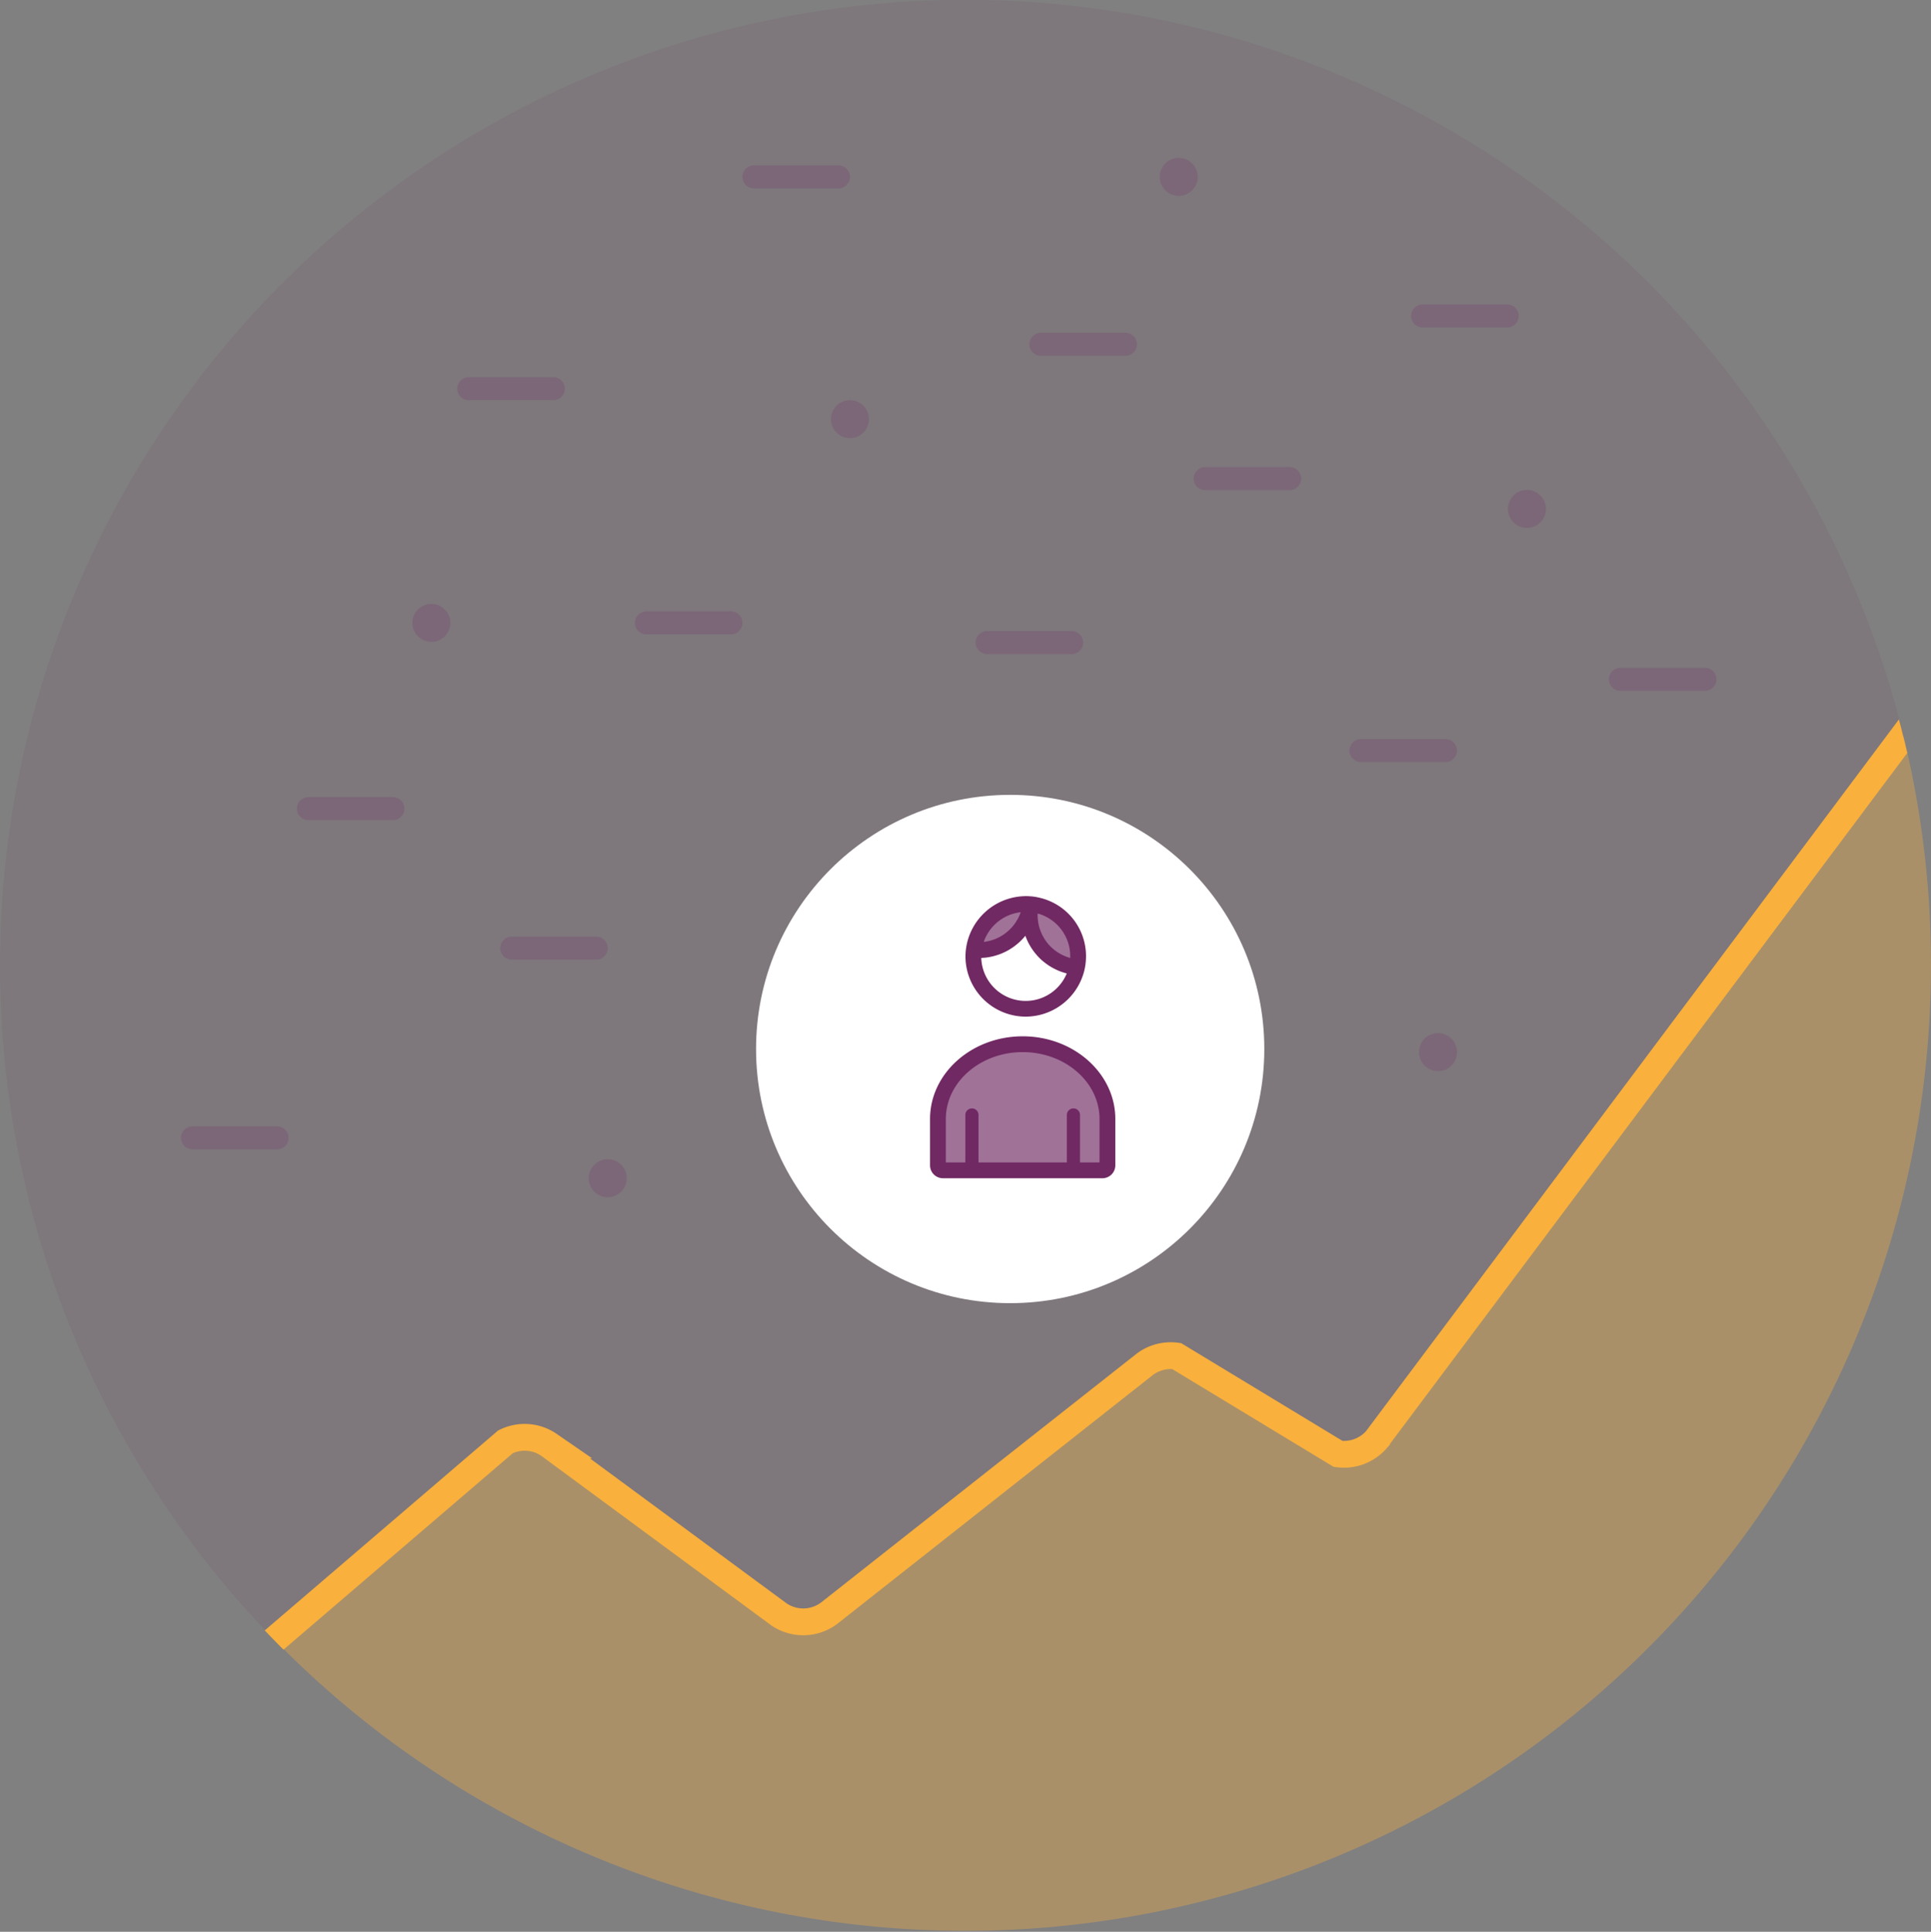 <svg xmlns="http://www.w3.org/2000/svg" width="252" height="252.071" viewBox="0 0 252 252.071">
    <rect x="0" y="0" width="252" height="252.071" fill="#808080" stroke="none"/>
    <defs>
        <style>
            .cls-1,.cls-7{fill:none}.cls-2{opacity:.2}.cls-3,.cls-4,.cls-9{fill:#702963}.cls-4{opacity:.1}.cls-5{fill:#fbb03b;opacity:.33}.cls-6{clip-path:url(#clip-path)}.cls-7{stroke:#f9b03c;stroke-miterlimit:10;stroke-width:3.5px}.cls-8{fill:#fff}.cls-9{opacity:.66}
        </style>
        <clipPath id="clip-path">
            <circle id="Ellipse_3193" cx="126" cy="126" r="126" class="cls-1" data-name="Ellipse 3193" transform="translate(2166.388 411.644)"/>
        </clipPath>
    </defs>
    <g id="Groupe_14735" data-name="Groupe 14735" transform="translate(-2166.388 -411.573)">
        <g id="Groupe_14729" class="cls-2" data-name="Groupe 14729">
            <path id="Tracé_51809" d="M2344 511.019h11.028a1.5 1.5 0 0 0 0-3H2344a1.5 1.5 0 0 0 0 3z" class="cls-3" data-name="Tracé 51809"/>
            <path id="Tracé_51810" d="M2295.213 496.919h11.028a1.5 1.5 0 0 0 0-3h-11.028a1.5 1.5 0 0 0 0 3z" class="cls-3" data-name="Tracé 51810"/>
            <path id="Tracé_49200" d="M2261.779 494.352h-11.028a1.5 1.5 0 0 1 0-3h11.028a1.5 1.5 0 0 1 0 3z" class="cls-3" data-name="Tracé 49200"/>
            <path id="Tracé_49200-2" d="M2238.6 463.792h-11.03a1.5 1.5 0 0 1 0-3h11.03a1.5 1.5 0 0 1 0 3z" class="cls-3" data-name="Tracé 49200"/>
            <path id="Tracé_49200-3" d="M2334.688 475.526h-11.028a1.5 1.5 0 0 1 0-3h11.028a1.5 1.5 0 0 1 0 3z" class="cls-3" data-name="Tracé 49200"/>
            <path id="Tracé_51811" d="M2206.637 518.584h11.028a1.5 1.5 0 0 0 0-3h-11.028a1.5 1.5 0 0 0 0 3z" class="cls-3" data-name="Tracé 51811"/>
            <path id="Tracé_49200-4" d="M2313.255 458h-11.028a1.5 1.5 0 0 1 0-3h11.028a1.5 1.5 0 0 1 0 3z" class="cls-3" data-name="Tracé 49200"/>
            <path id="Tracé_49200-5" d="M2275.807 436.153h-11.028a1.5 1.5 0 0 1 0-3h11.028a1.5 1.5 0 0 1 0 3z" class="cls-3" data-name="Tracé 49200"/>
            <path id="Tracé_51812" d="M2204.044 560.05a1.5 1.5 0 0 0-1.5-1.5h-11.028a1.5 1.5 0 0 0 0 3h11.028a1.5 1.5 0 0 0 1.5-1.5z" class="cls-3" data-name="Tracé 51812"/>
            <path id="Tracé_49200-6" d="M2363.08 454.3h-11.028a1.5 1.5 0 0 1 0-3h11.028a1.5 1.5 0 0 1 0 3z" class="cls-3" data-name="Tracé 49200"/>
            <path id="Tracé_51813" d="M2377.861 501.715h11.028a1.5 1.5 0 0 0 0-3h-11.028a1.5 1.5 0 0 0 0 3z" class="cls-3" data-name="Tracé 51813"/>
            <path id="Tracé_51814" d="M2233.172 536.793h11.028a1.5 1.5 0 0 0 0-3h-11.028a1.5 1.5 0 0 0 0 3z" class="cls-3" data-name="Tracé 51814"/>
            <circle id="Ellipse_3189" cx="2.477" cy="2.477" r="2.477" class="cls-3" data-name="Ellipse 3189" transform="translate(2363.184 475.503)"/>
            <path id="Tracé_51815" d="M2354.053 551.337a2.477 2.477 0 1 0-2.477-2.477 2.477 2.477 0 0 0 2.477 2.477z" class="cls-3" data-name="Tracé 51815"/>
            <path id="Tracé_51816" d="M2245.7 567.794a2.477 2.477 0 1 0-2.476-2.476 2.477 2.477 0 0 0 2.476 2.476z" class="cls-3" data-name="Tracé 51816"/>
            <circle id="Ellipse_3190" cx="2.477" cy="2.477" r="2.477" class="cls-3" data-name="Ellipse 3190" transform="translate(2220.203 490.375)"/>
            <circle id="Ellipse_3191" cx="2.477" cy="2.477" r="2.477" class="cls-3" data-name="Ellipse 3191" transform="translate(2317.742 432.176)"/>
            <circle id="Ellipse_3192" cx="2.477" cy="2.477" r="2.477" class="cls-3" data-name="Ellipse 3192" transform="translate(2274.83 463.792)"/>
        </g>
        <g id="Groupe_14730" data-name="Groupe 14730">
            <path id="Tracé_51817" d="M2238.053 600.12l29.971 22.091a5.63 5.63 0 0 0 6.589-.147l41.163-32.456a5.628 5.628 0 0 1 4.167-1.086l21.072 12.764a5.629 5.629 0 0 0 5-1.855l68.777-91.846A126.008 126.008 0 1 0 2202.2 625.548l30.164-25.838a5.628 5.628 0 0 1 5.689.41z" class="cls-4" data-name="Tracé 51817"/>
            <path id="Tracé_51818" d="M2346.01 599.431a5.629 5.629 0 0 1-5 1.855l-21.072-12.764a5.628 5.628 0 0 0-4.167 1.086l-41.163 32.456a5.63 5.63 0 0 1-6.589.147l-29.971-22.091a5.628 5.628 0 0 0-5.69-.41l-30.158 25.838a126.026 126.026 0 0 0 212.588-117.963z" class="cls-5" data-name="Tracé 51818"/>
        </g>
        <g id="Groupe_14733" data-name="Groupe 14733">
            <g id="Groupe_14732" data-name="Groupe 14732">
                <g id="Groupe_14731" class="cls-6" data-name="Groupe 14731">
                    <path id="Tracé_51819" d="M2423.878 495.445l-77.868 103.986a5.629 5.629 0 0 1-5 1.855l-21.072-12.764a5.628 5.628 0 0 0-4.167 1.086l-41.163 32.456a5.63 5.63 0 0 1-6.589.147l-29.971-22.091a5.628 5.628 0 0 0-5.69-.41l-35.333 30.266" class="cls-7" data-name="Tracé 51819"/>
                </g>
            </g>
        </g>
        <g id="Groupe_14734" data-name="Groupe 14734">
            <circle id="Ellipse_3194" cx="33.164" cy="33.164" r="33.164" class="cls-8" data-name="Ellipse 3194" transform="translate(2265.055 515.292)"/>
            <g id="Corps_rouge_100_" data-name="Corps rouge 100%">
                <path id="Tracé_51820" d="M2289.041 564.343h20.81a.654.654 0 0 0 .654-.654v-6.044c0-5.39-4.951-9.76-11.059-9.76s-11.059 4.37-11.059 9.76v6.044a.654.654 0 0 0 .654.654z" class="cls-9" data-name="Tracé 51820"/>
                <path id="Tracé_51821" d="M2306.318 537.347c.174.025.348.038.52.049a6.621 6.621 0 0 0-5.609-7.477c-.174-.025-.347-.037-.52-.049a6.622 6.622 0 0 0 5.609 7.477z" class="cls-9" data-name="Tracé 51821"/>
                <path id="Tracé_51822" d="M2300.416 529.84c.025-.175.037-.348.049-.521a6.622 6.622 0 0 0-7.477 5.61 6.13 6.13 0 0 0-.049.52 6.622 6.622 0 0 0 7.477-5.609z" class="cls-9" data-name="Tracé 51822"/>
                <g id="Corps">
                    <path id="Tracé_51823" d="M2289.445 565.318h20.811a1.686 1.686 0 0 0 1.684-1.685v-6.044c0-5.95-5.423-10.791-12.089-10.791s-12.09 4.841-12.09 10.791v6.044a1.687 1.687 0 0 0 1.684 1.685zm.378-7.729c0-4.813 4.5-8.729 10.028-8.729s10.027 3.916 10.027 8.729v5.667h-2.545v-6.192a.859.859 0 1 0-1.718 0v6.192h-11.529v-6.192a.859.859 0 1 0-1.718 0v6.192h-2.545z" class="cls-3" data-name="Tracé 51823"/>
                    <g id="Tête">
                        <path id="Tracé_51824" d="M2300.251 542.17a5.833 5.833 0 0 0 5.358-3.576c-.053-.013-.1-.031-.155-.045s-.11-.031-.165-.048a7.744 7.744 0 0 1-.607-.208l-.023-.01a7.925 7.925 0 0 1-.563-.254l-.146-.073c-.187-.1-.371-.2-.549-.312l-.025-.016a8.9 8.9 0 0 1-.5-.346l-.126-.095a9.302 9.302 0 0 1-.479-.4l-.028-.027a7.25 7.25 0 0 1-.419-.422l-.1-.114a8.375 8.375 0 0 1-.4-.482l-.028-.04a7.629 7.629 0 0 1-.331-.483l-.084-.133a8.323 8.323 0 0 1-.306-.547l-.026-.057a7.386 7.386 0 0 1-.295-.679c-.019-.05-.033-.081-.048-.123-.114.14-.234.274-.357.4l-.082.086a7.663 7.663 0 0 1-.44.424l-.059.051q-.222.193-.459.37l-.058.045q-.248.18-.508.34l-.1.064c-.173.1-.349.2-.53.292l-.1.045c-.186.09-.375.175-.569.25l-.018.007c-.2.076-.4.142-.6.2l-.107.032q-.3.082-.6.142c-.038.008-.077.014-.115.021a7.96 7.96 0 0 1-.638.09h-.05c-.118.011-.236.02-.355.025a5.81 5.81 0 0 0 5.79 5.606z" class="cls-8" data-name="Tracé 51824"/>
                        <path id="Tracé_51825" d="M2296.943 536.049z" class="cls-3" data-name="Tracé 51825"/>
                        <path id="Tracé_51826" d="M2302.6 533.928z" class="cls-3" data-name="Tracé 51826"/>
                        <path id="Tracé_51827" d="M2295.611 536.432q.306-.06.6-.142-.294.082-.6.142z" class="cls-3" data-name="Tracé 51827"/>
                        <path id="Tracé_51828" d="M2298.242 535.4q.261-.16.508-.34-.25.178-.508.34z" class="cls-3" data-name="Tracé 51828"/>
                        <path id="Tracé_51829" d="M2296.322 536.258z" class="cls-3" data-name="Tracé 51829"/>
                        <path id="Tracé_51830" d="M2297.608 535.754z" class="cls-3" data-name="Tracé 51830"/>
                        <path id="Tracé_51831" d="M2298.808 535.013q.237-.177.459-.37-.222.193-.459.37z" class="cls-3" data-name="Tracé 51831"/>
                        <path id="Tracé_51832" d="M2300.253 533.8c-.016-.043-.029-.089-.045-.133a7.135 7.135 0 0 1-.36.415c.123-.131.243-.265.357-.4.015.037.033.077.048.118z" class="cls-3" data-name="Tracé 51832"/>
                        <path id="Tracé_51833" d="M2303.642 535.236z" class="cls-3" data-name="Tracé 51833"/>
                        <path id="Tracé_51834" d="M2303.293 534.884z" class="cls-3" data-name="Tracé 51834"/>
                        <path id="Tracé_51835" d="M2302.887 534.374a5.2 5.2 0 0 1-.189-.277c.059.095.124.186.189.277z" class="cls-3" data-name="Tracé 51835"/>
                        <path id="Tracé_51836" d="M2299.766 534.168z" class="cls-3" data-name="Tracé 51836"/>
                        <path id="Tracé_51837" d="M2302.246 536.757z" class="cls-3" data-name="Tracé 51837"/>
                        <path id="Tracé_51838" d="M2302.359 533.478q-.063-.134-.12-.27l.12.27z" class="cls-3" data-name="Tracé 51838"/>
                        <path id="Tracé_51839" d="M2300.313 533.95z" class="cls-3" data-name="Tracé 51839"/>
                        <path id="Tracé_51840" d="M2300.574 534.536z" class="cls-3" data-name="Tracé 51840"/>
                        <path id="Tracé_51841" d="M2300.964 535.216z" class="cls-3" data-name="Tracé 51841"/>
                        <path id="Tracé_51842" d="M2301.893 532.026z" class="cls-3" data-name="Tracé 51842"/>
                        <path id="Tracé_51843" d="M2301.323 535.739z" class="cls-3" data-name="Tracé 51843"/>
                        <path id="Tracé_51844" d="M2301.8 530.775v.209c0-.069.008-.138.011-.207z" class="cls-3" data-name="Tracé 51844"/>
                        <path id="Tracé_51845" d="M2301.823 531.512z" class="cls-3" data-name="Tracé 51845"/>
                        <path id="Tracé_51846" d="M2304.1 538.029z" class="cls-3" data-name="Tracé 51846"/>
                        <path id="Tracé_51847" d="M2294.858 536.543z" class="cls-3" data-name="Tracé 51847"/>
                        <path id="Tracé_51848" d="M2302.274 536.784z" class="cls-3" data-name="Tracé 51848"/>
                        <path id="Tracé_51849" d="M2302.162 533.01c-.034-.093-.065-.187-.1-.282.038.095.066.189.1.282z" class="cls-3" data-name="Tracé 51849"/>
                        <path id="Tracé_51850" d="M2303.4 537.644z" class="cls-3" data-name="Tracé 51850"/>
                        <path id="Tracé_51851" d="M2302.879 537.282z" class="cls-3" data-name="Tracé 51851"/>
                        <path id="Tracé_51852" d="M2305.328 536.323z" class="cls-3" data-name="Tracé 51852"/>
                        <path id="Tracé_51853" d="M2297.106 533.679q-.2.123-.416.229.21-.108.416-.229z" class="cls-3" data-name="Tracé 51853"/>
                        <path id="Tracé_51854" d="M2297.5 533.417z" class="cls-3" data-name="Tracé 51854"/>
                        <path id="Tracé_51855" d="M2297.878 533.117a6.114 6.114 0 0 1-.266.216c.088-.07.179-.141.266-.216z" class="cls-3" data-name="Tracé 51855"/>
                        <path id="Tracé_51856" d="M2298.276 532.744z" class="cls-3" data-name="Tracé 51856"/>
                        <path id="Tracé_51857" d="M2304.863 536.1c-.089-.047-.177-.1-.263-.148.086.053.174.103.263.148z" class="cls-3" data-name="Tracé 51857"/>
                        <path id="Tracé_51858" d="M2296.588 533.956z" class="cls-3" data-name="Tracé 51858"/>
                        <path id="Tracé_51859" d="M2296.114 534.156z" class="cls-3" data-name="Tracé 51859"/>
                        <path id="Tracé_51860" d="M2306.049 536.573l-.055-.013.055.017z" class="cls-3" data-name="Tracé 51860"/>
                        <path id="Tracé_51861" d="M2294.771 534.475a5.761 5.761 0 0 0 .882-.173 5.838 5.838 0 0 1-.882.173z" class="cls-3" data-name="Tracé 51861"/>
                        <path id="Tracé_51862" d="M2305.826 536.506z" class="cls-3" data-name="Tracé 51862"/>
                        <path id="Tracé_51863" d="M2298.633 532.34q-.149.186-.31.358.162-.172.31-.358z" class="cls-3" data-name="Tracé 51863"/>
                        <path id="Tracé_51864" d="M2298.914 531.958z" class="cls-3" data-name="Tracé 51864"/>
                        <path id="Tracé_51865" d="M2304.428 535.847z" class="cls-3" data-name="Tracé 51865"/>
                        <path id="Tracé_51866" d="M2299.172 531.536z" class="cls-3" data-name="Tracé 51866"/>
                        <path id="Tracé_51867" d="M2299.446 530.985z" class="cls-3" data-name="Tracé 51867"/>
                        <path id="Tracé_51868" d="M2302.007 532.526z" class="cls-3" data-name="Tracé 51868"/>
                        <path id="Tracé_51869" d="M2304.02 535.557z" class="cls-3" data-name="Tracé 51869"/>
                        <path id="Tracé_51870" d="M2299.588 530.6a5.324 5.324 0 0 1-.134.36c.05-.118.1-.238.139-.36z" class="cls-3" data-name="Tracé 51870"/>
                        <path id="Tracé_51871" d="M2300.253 533.8c.019.051.04.1.06.15l-.06-.15z" class="cls-3" data-name="Tracé 51871"/>
                        <path id="Tracé_51872" d="M2301.722 536.221l.1.114z" class="cls-3" data-name="Tracé 51872"/>
                        <path id="Tracé_51873" d="M2301.845 531.683c-.007-.057-.017-.114-.022-.171.005.057.015.114.022.171z" class="cls-3" data-name="Tracé 51873"/>
                        <path id="Tracé_51874" d="M2302.754 537.187l.125.095z" class="cls-3" data-name="Tracé 51874"/>
                        <path id="Tracé_51875" d="M2303.774 535.35c-.044-.038-.09-.075-.132-.114.042.039.088.076.132.114z" class="cls-3" data-name="Tracé 51875"/>
                        <path id="Tracé_51876" d="M2301.935 532.224c-.014-.066-.03-.131-.042-.2.012.069.028.134.042.2z" class="cls-3" data-name="Tracé 51876"/>
                        <path id="Tracé_51877" d="M2303.35 534.942c-.018-.02-.038-.038-.057-.058a.627.627 0 0 1 .057.058z" class="cls-3" data-name="Tracé 51877"/>
                        <path id="Tracé_51878" d="M2300.548 534.479l.026.057z" class="cls-3" data-name="Tracé 51878"/>
                        <path id="Tracé_51879" d="M2305.994 536.56c-.057-.016-.112-.036-.168-.054.056.018.111.038.168.054z" class="cls-3" data-name="Tracé 51879"/>
                        <path id="Tracé_51880" d="M2300.88 535.083l.084.133z" class="cls-3" data-name="Tracé 51880"/>
                        <path id="Tracé_51881" d="M2301.295 535.7l.028.04c-.009-.014-.023-.028-.028-.04z" class="cls-3" data-name="Tracé 51881"/>
                        <path id="Tracé_51882" d="M2304.178 535.673c-.053-.038-.106-.076-.158-.116.052.043.105.078.158.116z" class="cls-3" data-name="Tracé 51882"/>
                        <path id="Tracé_51883" d="M2302.239 533.208z" class="cls-3" data-name="Tracé 51883"/>
                        <path id="Tracé_51884" d="M2305.044 536.2a6.174 6.174 0 0 1-.181-.093c.06.027.12.058.181.093z" class="cls-3" data-name="Tracé 51884"/>
                        <path id="Tracé_51885" d="M2304.6 535.954c-.058-.035-.116-.07-.172-.107.056.037.114.072.172.107z" class="cls-3" data-name="Tracé 51885"/>
                        <path id="Tracé_51886" d="M2302.7 534.1c-.035-.055-.067-.112-.1-.169.031.054.063.111.1.169z" class="cls-3" data-name="Tracé 51886"/>
                        <path id="Tracé_51887" d="M2302.45 533.664c-.032-.061-.061-.124-.091-.186l.091.186z" class="cls-3" data-name="Tracé 51887"/>
                        <path id="Tracé_51888" d="M2302.274 536.784l-.028-.027z" class="cls-3" data-name="Tracé 51888"/>
                        <path id="Tracé_51889" d="M2303.95 537.956l.146.073z" class="cls-3" data-name="Tracé 51889"/>
                        <path id="Tracé_51890" d="M2305.509 536.4c-.062-.023-.121-.049-.181-.074.06.022.119.048.181.074z" class="cls-3" data-name="Tracé 51890"/>
                        <path id="Tracé_51891" d="M2302.067 532.728c-.021-.067-.042-.134-.06-.2.018.066.039.133.06.2z" class="cls-3" data-name="Tracé 51891"/>
                        <path id="Tracé_51892" d="M2303.376 537.628l.025.016z" class="cls-3" data-name="Tracé 51892"/>
                        <path id="Tracé_51893" d="M2302.98 534.505c-.033-.043-.062-.088-.093-.131.031.043.06.088.093.131z" class="cls-3" data-name="Tracé 51893"/>
                        <path id="Tracé_51894" d="M2301.048 528.546h-.028l-.077-.005h.038z" class="cls-3" data-name="Tracé 51894"/>
                        <path id="Tracé_51895" d="M2296.69 533.908l-.1.048.1-.048z" class="cls-3" data-name="Tracé 51895"/>
                        <path id="Tracé_51896" d="M2297.612 533.333c-.038.028-.075.057-.113.084.038-.027.075-.056.113-.084z" class="cls-3" data-name="Tracé 51896"/>
                        <path id="Tracé_51897" d="M2298.323 532.7l-.047.046c.015-.018.032-.032.047-.046z" class="cls-3" data-name="Tracé 51897"/>
                        <path id="Tracé_51898" d="M2297.985 533.025z" class="cls-3" data-name="Tracé 51898"/>
                        <path id="Tracé_51899" d="M2298.7 532.248c-.024.03-.046.062-.071.092a.632.632 0 0 0 .071-.092z" class="cls-3" data-name="Tracé 51899"/>
                        <path id="Tracé_51900" d="M2299.24 531.415c-.021.041-.045.08-.068.121.028-.041.047-.08.068-.121z" class="cls-3" data-name="Tracé 51900"/>
                        <path id="Tracé_51901" d="M2299 531.831l-.083.127z" class="cls-3" data-name="Tracé 51901"/>
                        <path id="Tracé_51902" d="M2297.166 533.641c-.02.012-.039.026-.06.038.021-.012.04-.026.06-.038z" class="cls-3" data-name="Tracé 51902"/>
                        <path id="Tracé_51903" d="M2299.454 530.963l-.008.022z" class="cls-3" data-name="Tracé 51903"/>
                        <path id="Tracé_51904" d="M2295.783 534.266c-.044.013-.087.028-.131.04.048-.012.087-.026.131-.04z" class="cls-3" data-name="Tracé 51904"/>
                        <path id="Tracé_51905" d="M2296.254 534.1l-.14.054z" class="cls-3" data-name="Tracé 51905"/>
                        <path id="Tracé_51906" d="M2298.138 535.462c.035-.021.07-.042.1-.064-.03.022-.065.043-.1.064z" class="cls-3" data-name="Tracé 51906"/>
                        <path id="Tracé_51907" d="M2297.512 535.8l.1-.045z" class="cls-3" data-name="Tracé 51907"/>
                        <path id="Tracé_51908" d="M2294.808 536.546h.05z" class="cls-3" data-name="Tracé 51908"/>
                        <path id="Tracé_51909" d="M2295.5 536.453c.038-.007.077-.013.115-.021l-.115.021z" class="cls-3" data-name="Tracé 51909"/>
                        <path id="Tracé_51910" d="M2298.75 535.058l.058-.045z" class="cls-3" data-name="Tracé 51910"/>
                        <path id="Tracé_51911" d="M2296.215 536.29l.107-.032z" class="cls-3" data-name="Tracé 51911"/>
                        <path id="Tracé_51912" d="M2296.925 536.056l.018-.007z" class="cls-3" data-name="Tracé 51912"/>
                        <path id="Tracé_51913" d="M2299.267 534.643l.059-.051z" class="cls-3" data-name="Tracé 51913"/>
                        <path id="Tracé_51914" d="M2299.848 534.082l-.082.086z" class="cls-3" data-name="Tracé 51914"/>
                        <path id="Tracé_51915" d="M2300.532 528.511l.411.026a7.82 7.82 0 0 0-.411-.026z" class="cls-3" data-name="Tracé 51915"/>
                        <path id="Tracé_51916" d="M2300.251 544.231a7.9 7.9 0 0 0 7.441-5.338 7.657 7.657 0 0 0 .252-.9 7.943 7.943 0 0 0 .153-1.135c.011-.165.018-.33.018-.494a7.821 7.821 0 0 0-6-7.632l-.087-.021a7.931 7.931 0 0 0-.982-.168l-.067-.006h-.038l-.411-.026c-.095 0-.19-.007-.281-.007-.055 0-.11.006-.165.007l-.109.005a7.923 7.923 0 0 0-7.523 6.872 7.782 7.782 0 0 0-.066.976v.084a7.872 7.872 0 0 0 7.865 7.783zm1.552-13.456h.007a5.772 5.772 0 0 1 4.243 5.59v.211c-.019-.006-.037-.013-.056-.018-.057-.016-.112-.036-.168-.054a5.634 5.634 0 0 1-.317-.109c-.061-.023-.121-.049-.181-.074a4.96 4.96 0 0 1-.465-.221c-.089-.047-.176-.1-.263-.148a5.555 5.555 0 0 1-.422-.281c-.053-.038-.106-.076-.158-.116a6.012 6.012 0 0 1-.247-.207c-.043-.038-.088-.075-.131-.115-.1-.094-.2-.192-.292-.293-.018-.02-.038-.038-.057-.058a6.309 6.309 0 0 1-.314-.379c-.032-.043-.061-.088-.092-.131a5.872 5.872 0 0 1-.189-.277c-.035-.055-.067-.112-.1-.169a7.477 7.477 0 0 1-.148-.264c-.032-.061-.061-.124-.09-.186a5.424 5.424 0 0 1-.197-.47c-.035-.092-.066-.187-.1-.282-.021-.067-.042-.134-.06-.2-.028-.1-.05-.2-.072-.3-.015-.066-.03-.131-.042-.2a5.547 5.547 0 0 1-.048-.343c-.007-.057-.016-.114-.022-.171a6.143 6.143 0 0 1-.024-.528c.002-.068.002-.137.002-.207zm-7.032 3.7a5.812 5.812 0 0 1 4.817-3.87h.005a5.84 5.84 0 0 1-.139.361l-.008.021a5.652 5.652 0 0 1-.206.43c-.021.04-.045.08-.068.121-.055.1-.114.2-.175.295l-.083.127c-.067.1-.137.2-.21.29l-.071.092q-.149.186-.31.357c-.015.017-.032.031-.047.047a4.803 4.803 0 0 1-.398.373 5.566 5.566 0 0 1-.266.216c-.038.028-.075.057-.113.084a5.378 5.378 0 0 1-.333.224l-.06.039a5.768 5.768 0 0 1-.416.228l-.1.048c-.11.052-.221.1-.334.146-.046.019-.093.036-.141.054-.108.04-.218.076-.33.11-.044.014-.087.028-.131.04a5.761 5.761 0 0 1-.882.173zm.037 2.072h.05a7.53 7.53 0 0 0 .638-.089c.038-.007.077-.013.115-.021.2-.04.405-.087.6-.143.036-.009.071-.02.107-.031.2-.06.406-.126.6-.2l.018-.007c.194-.075.383-.16.569-.25l.1-.045c.181-.091.357-.188.53-.291l.1-.065c.174-.107.343-.219.508-.34l.058-.045q.237-.177.459-.37l.059-.051c.153-.135.3-.278.441-.425l.081-.085q.188-.2.36-.415c.016.044.029.089.045.133s.039.1.06.15c.072.18.15.356.235.529l.026.057c.095.187.2.368.306.547.027.045.056.089.084.133.1.165.214.327.331.483l.028.04c.126.166.26.326.4.482l.1.115c.134.145.274.286.419.421l.027.027c.154.141.316.274.481.4l.125.095c.161.121.326.237.5.346l.025.016c.178.112.362.214.549.311l.146.074c.184.091.371.177.563.254l.023.01a7.888 7.888 0 0 0 .772.256c.056.015.1.032.155.045a5.8 5.8 0 0 1-11.156-2.023c.127-.009.245-.019.363-.029z" class="cls-3" data-name="Tracé 51916"/>
                    </g>
                </g>
            </g>
        </g>
    </g>
</svg>
